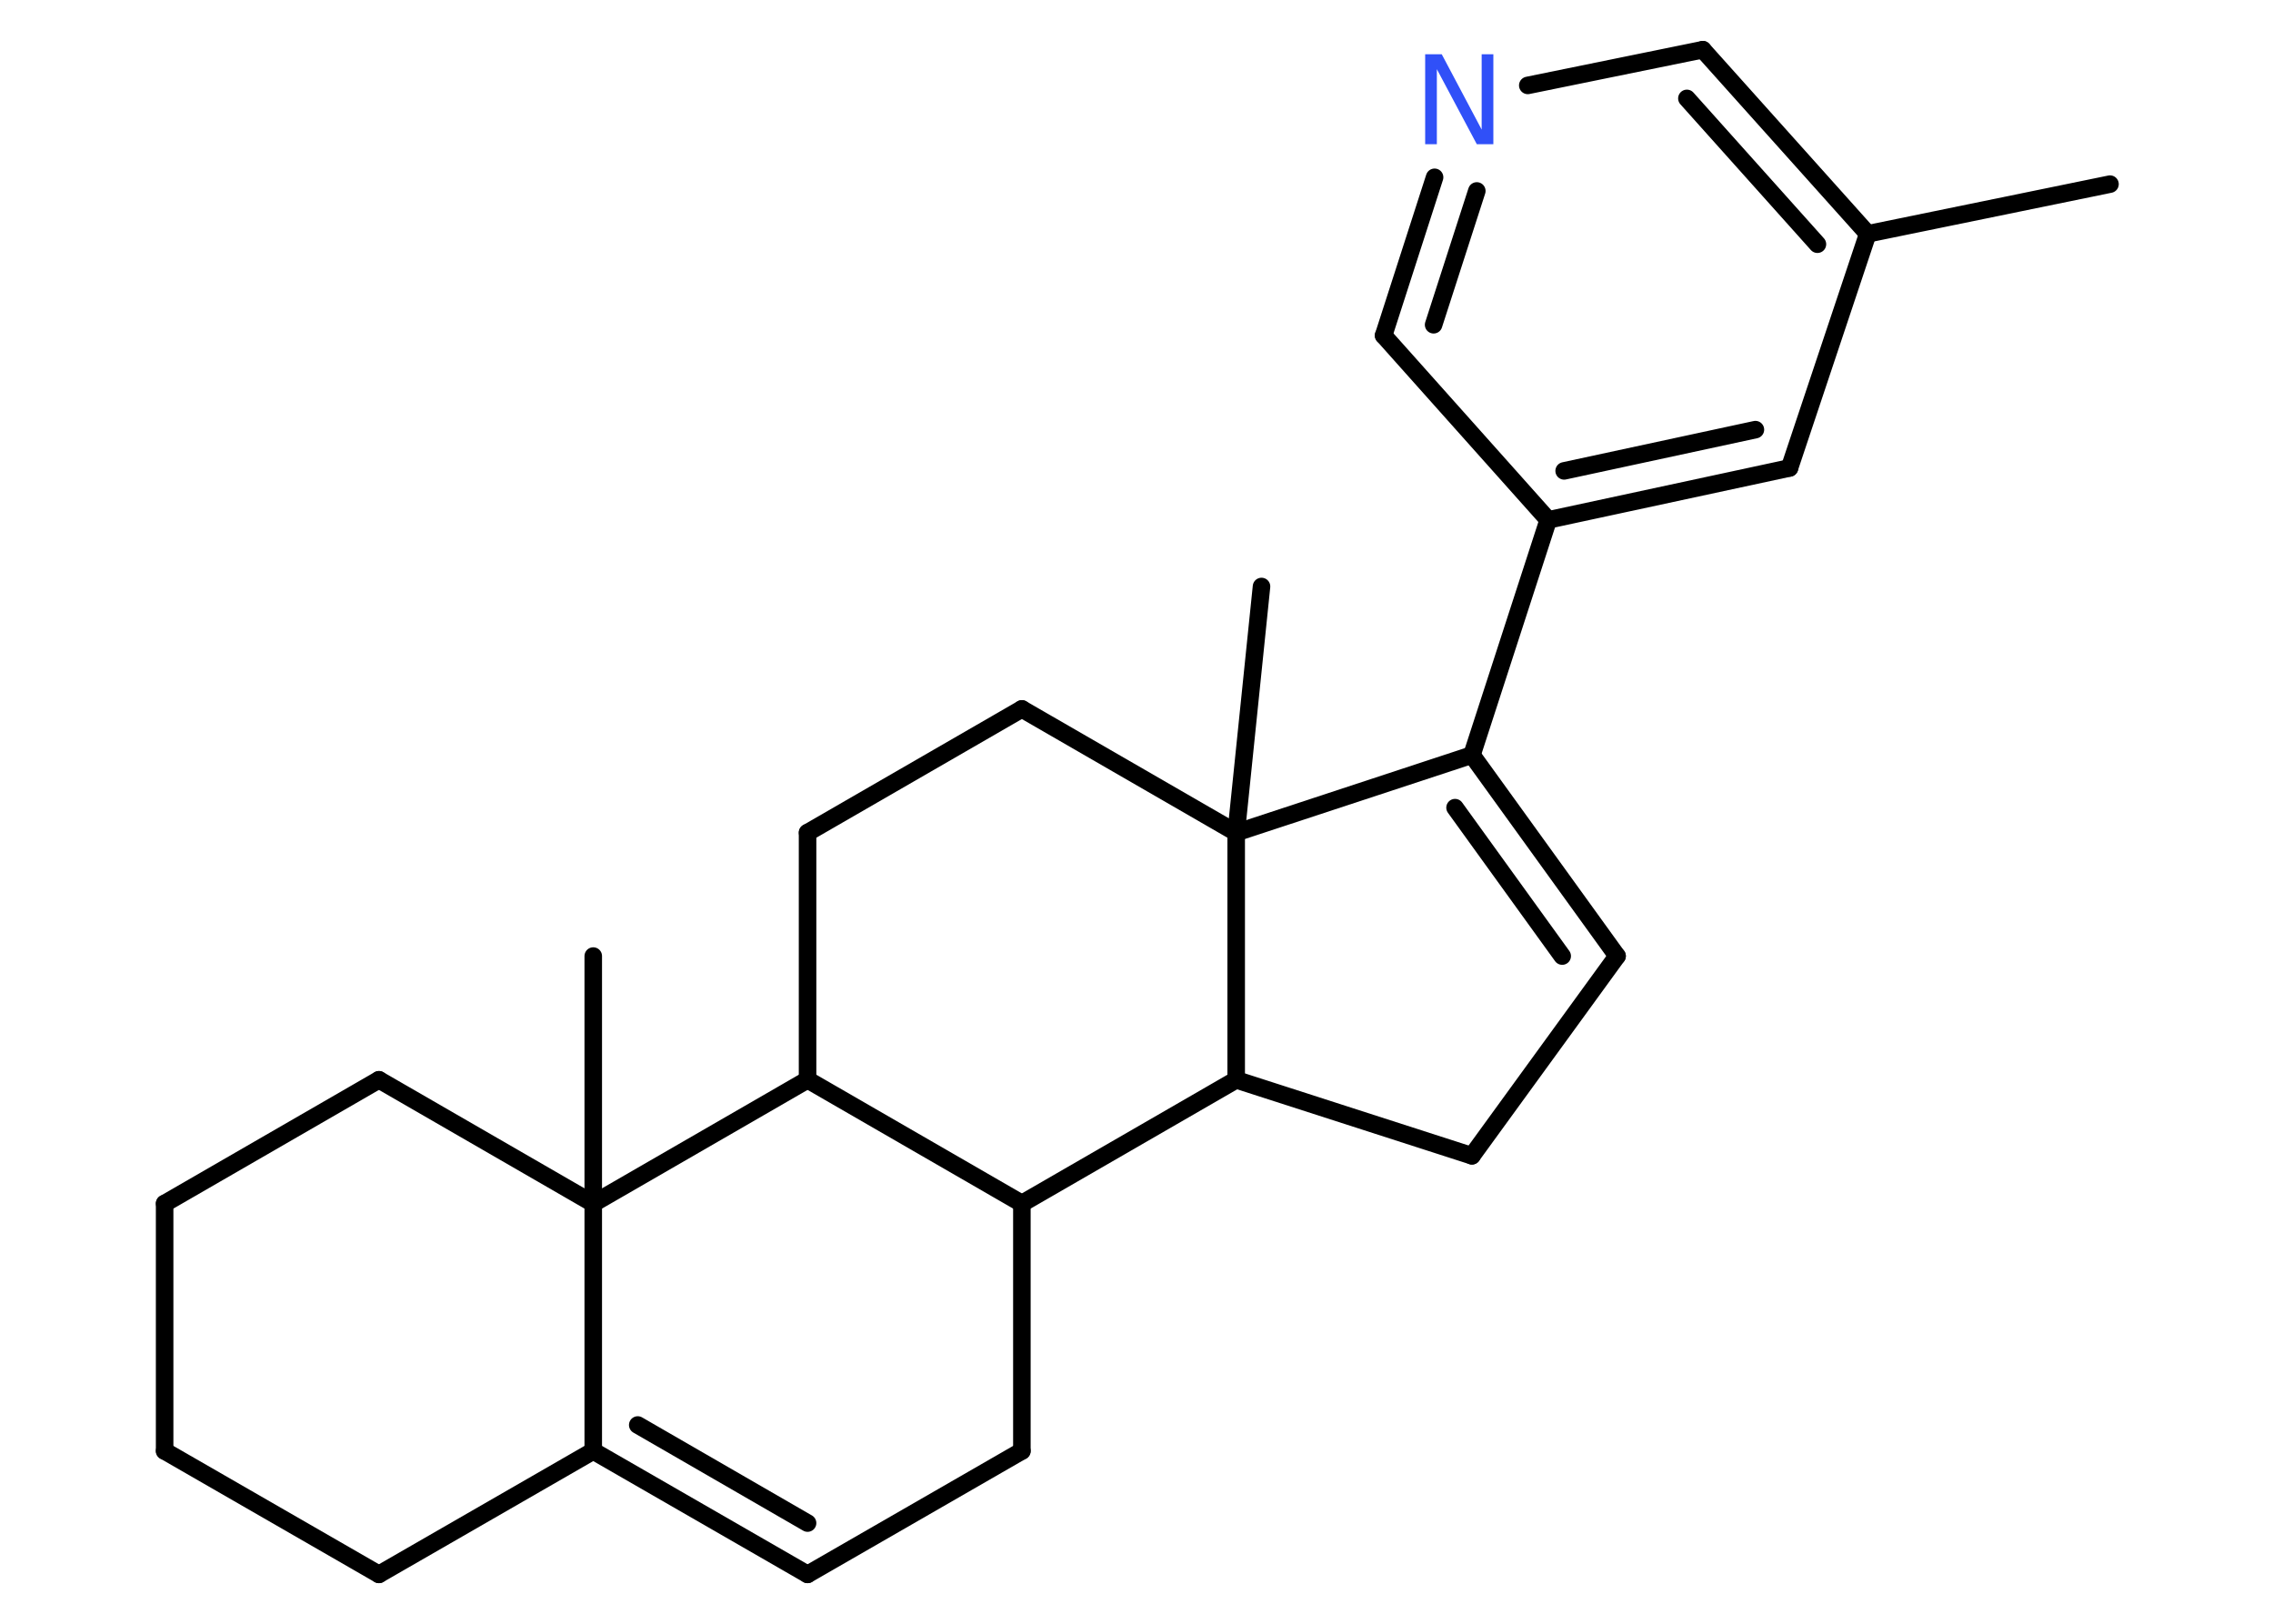 <?xml version='1.0' encoding='UTF-8'?>
<!DOCTYPE svg PUBLIC "-//W3C//DTD SVG 1.1//EN" "http://www.w3.org/Graphics/SVG/1.1/DTD/svg11.dtd">
<svg version='1.2' xmlns='http://www.w3.org/2000/svg' xmlns:xlink='http://www.w3.org/1999/xlink' width='70.0mm' height='50.0mm' viewBox='0 0 70.0 50.0'>
  <desc>Generated by the Chemistry Development Kit (http://github.com/cdk)</desc>
  <g stroke-linecap='round' stroke-linejoin='round' stroke='#000000' stroke-width='.54' fill='#3050F8'>
    <rect x='.0' y='.0' width='70.0' height='50.0' fill='#FFFFFF' stroke='none'/>
    <g id='mol1' class='mol'>
      <line id='mol1bnd1' class='bond' x1='64.98' y1='5.67' x2='57.52' y2='7.2'/>
      <g id='mol1bnd2' class='bond'>
        <line x1='57.52' y1='7.2' x2='52.44' y2='1.53'/>
        <line x1='55.97' y1='7.52' x2='51.95' y2='3.03'/>
      </g>
      <line id='mol1bnd3' class='bond' x1='52.44' y1='1.53' x2='47.05' y2='2.63'/>
      <g id='mol1bnd4' class='bond'>
        <line x1='44.18' y1='5.46' x2='42.61' y2='10.33'/>
        <line x1='45.48' y1='5.88' x2='44.15' y2='10.0'/>
      </g>
      <line id='mol1bnd5' class='bond' x1='42.61' y1='10.33' x2='47.68' y2='16.01'/>
      <line id='mol1bnd6' class='bond' x1='47.68' y1='16.01' x2='45.33' y2='23.25'/>
      <g id='mol1bnd7' class='bond'>
        <line x1='49.8' y1='29.44' x2='45.33' y2='23.25'/>
        <line x1='48.11' y1='29.44' x2='44.81' y2='24.87'/>
      </g>
      <line id='mol1bnd8' class='bond' x1='49.8' y1='29.44' x2='45.33' y2='35.59'/>
      <line id='mol1bnd9' class='bond' x1='45.33' y1='35.59' x2='38.07' y2='33.25'/>
      <line id='mol1bnd10' class='bond' x1='38.07' y1='33.25' x2='31.47' y2='37.06'/>
      <line id='mol1bnd11' class='bond' x1='31.47' y1='37.06' x2='31.47' y2='44.68'/>
      <line id='mol1bnd12' class='bond' x1='31.47' y1='44.68' x2='24.87' y2='48.48'/>
      <g id='mol1bnd13' class='bond'>
        <line x1='18.27' y1='44.68' x2='24.87' y2='48.48'/>
        <line x1='19.64' y1='43.88' x2='24.87' y2='46.9'/>
      </g>
      <line id='mol1bnd14' class='bond' x1='18.27' y1='44.68' x2='11.67' y2='48.48'/>
      <line id='mol1bnd15' class='bond' x1='11.67' y1='48.48' x2='5.07' y2='44.68'/>
      <line id='mol1bnd16' class='bond' x1='5.07' y1='44.68' x2='5.07' y2='37.06'/>
      <line id='mol1bnd17' class='bond' x1='5.07' y1='37.06' x2='11.67' y2='33.25'/>
      <line id='mol1bnd18' class='bond' x1='11.67' y1='33.25' x2='18.27' y2='37.06'/>
      <line id='mol1bnd19' class='bond' x1='18.27' y1='44.68' x2='18.27' y2='37.06'/>
      <line id='mol1bnd20' class='bond' x1='18.27' y1='37.06' x2='18.27' y2='29.44'/>
      <line id='mol1bnd21' class='bond' x1='18.27' y1='37.06' x2='24.87' y2='33.25'/>
      <line id='mol1bnd22' class='bond' x1='31.47' y1='37.06' x2='24.87' y2='33.25'/>
      <line id='mol1bnd23' class='bond' x1='24.87' y1='33.25' x2='24.87' y2='25.64'/>
      <line id='mol1bnd24' class='bond' x1='24.87' y1='25.64' x2='31.47' y2='21.83'/>
      <line id='mol1bnd25' class='bond' x1='31.47' y1='21.83' x2='38.07' y2='25.64'/>
      <line id='mol1bnd26' class='bond' x1='45.33' y1='23.25' x2='38.07' y2='25.64'/>
      <line id='mol1bnd27' class='bond' x1='38.07' y1='33.25' x2='38.07' y2='25.64'/>
      <line id='mol1bnd28' class='bond' x1='38.07' y1='25.64' x2='38.85' y2='18.06'/>
      <g id='mol1bnd29' class='bond'>
        <line x1='47.68' y1='16.01' x2='55.11' y2='14.41'/>
        <line x1='48.17' y1='14.5' x2='54.06' y2='13.23'/>
      </g>
      <line id='mol1bnd30' class='bond' x1='57.52' y1='7.2' x2='55.11' y2='14.41'/>
      <path id='mol1atm4' class='atom' d='M43.9 1.67h.5l1.23 2.32v-2.32h.36v2.77h-.51l-1.23 -2.31v2.31h-.36v-2.77z' stroke='none'/>
    </g>
  </g>
</svg>
